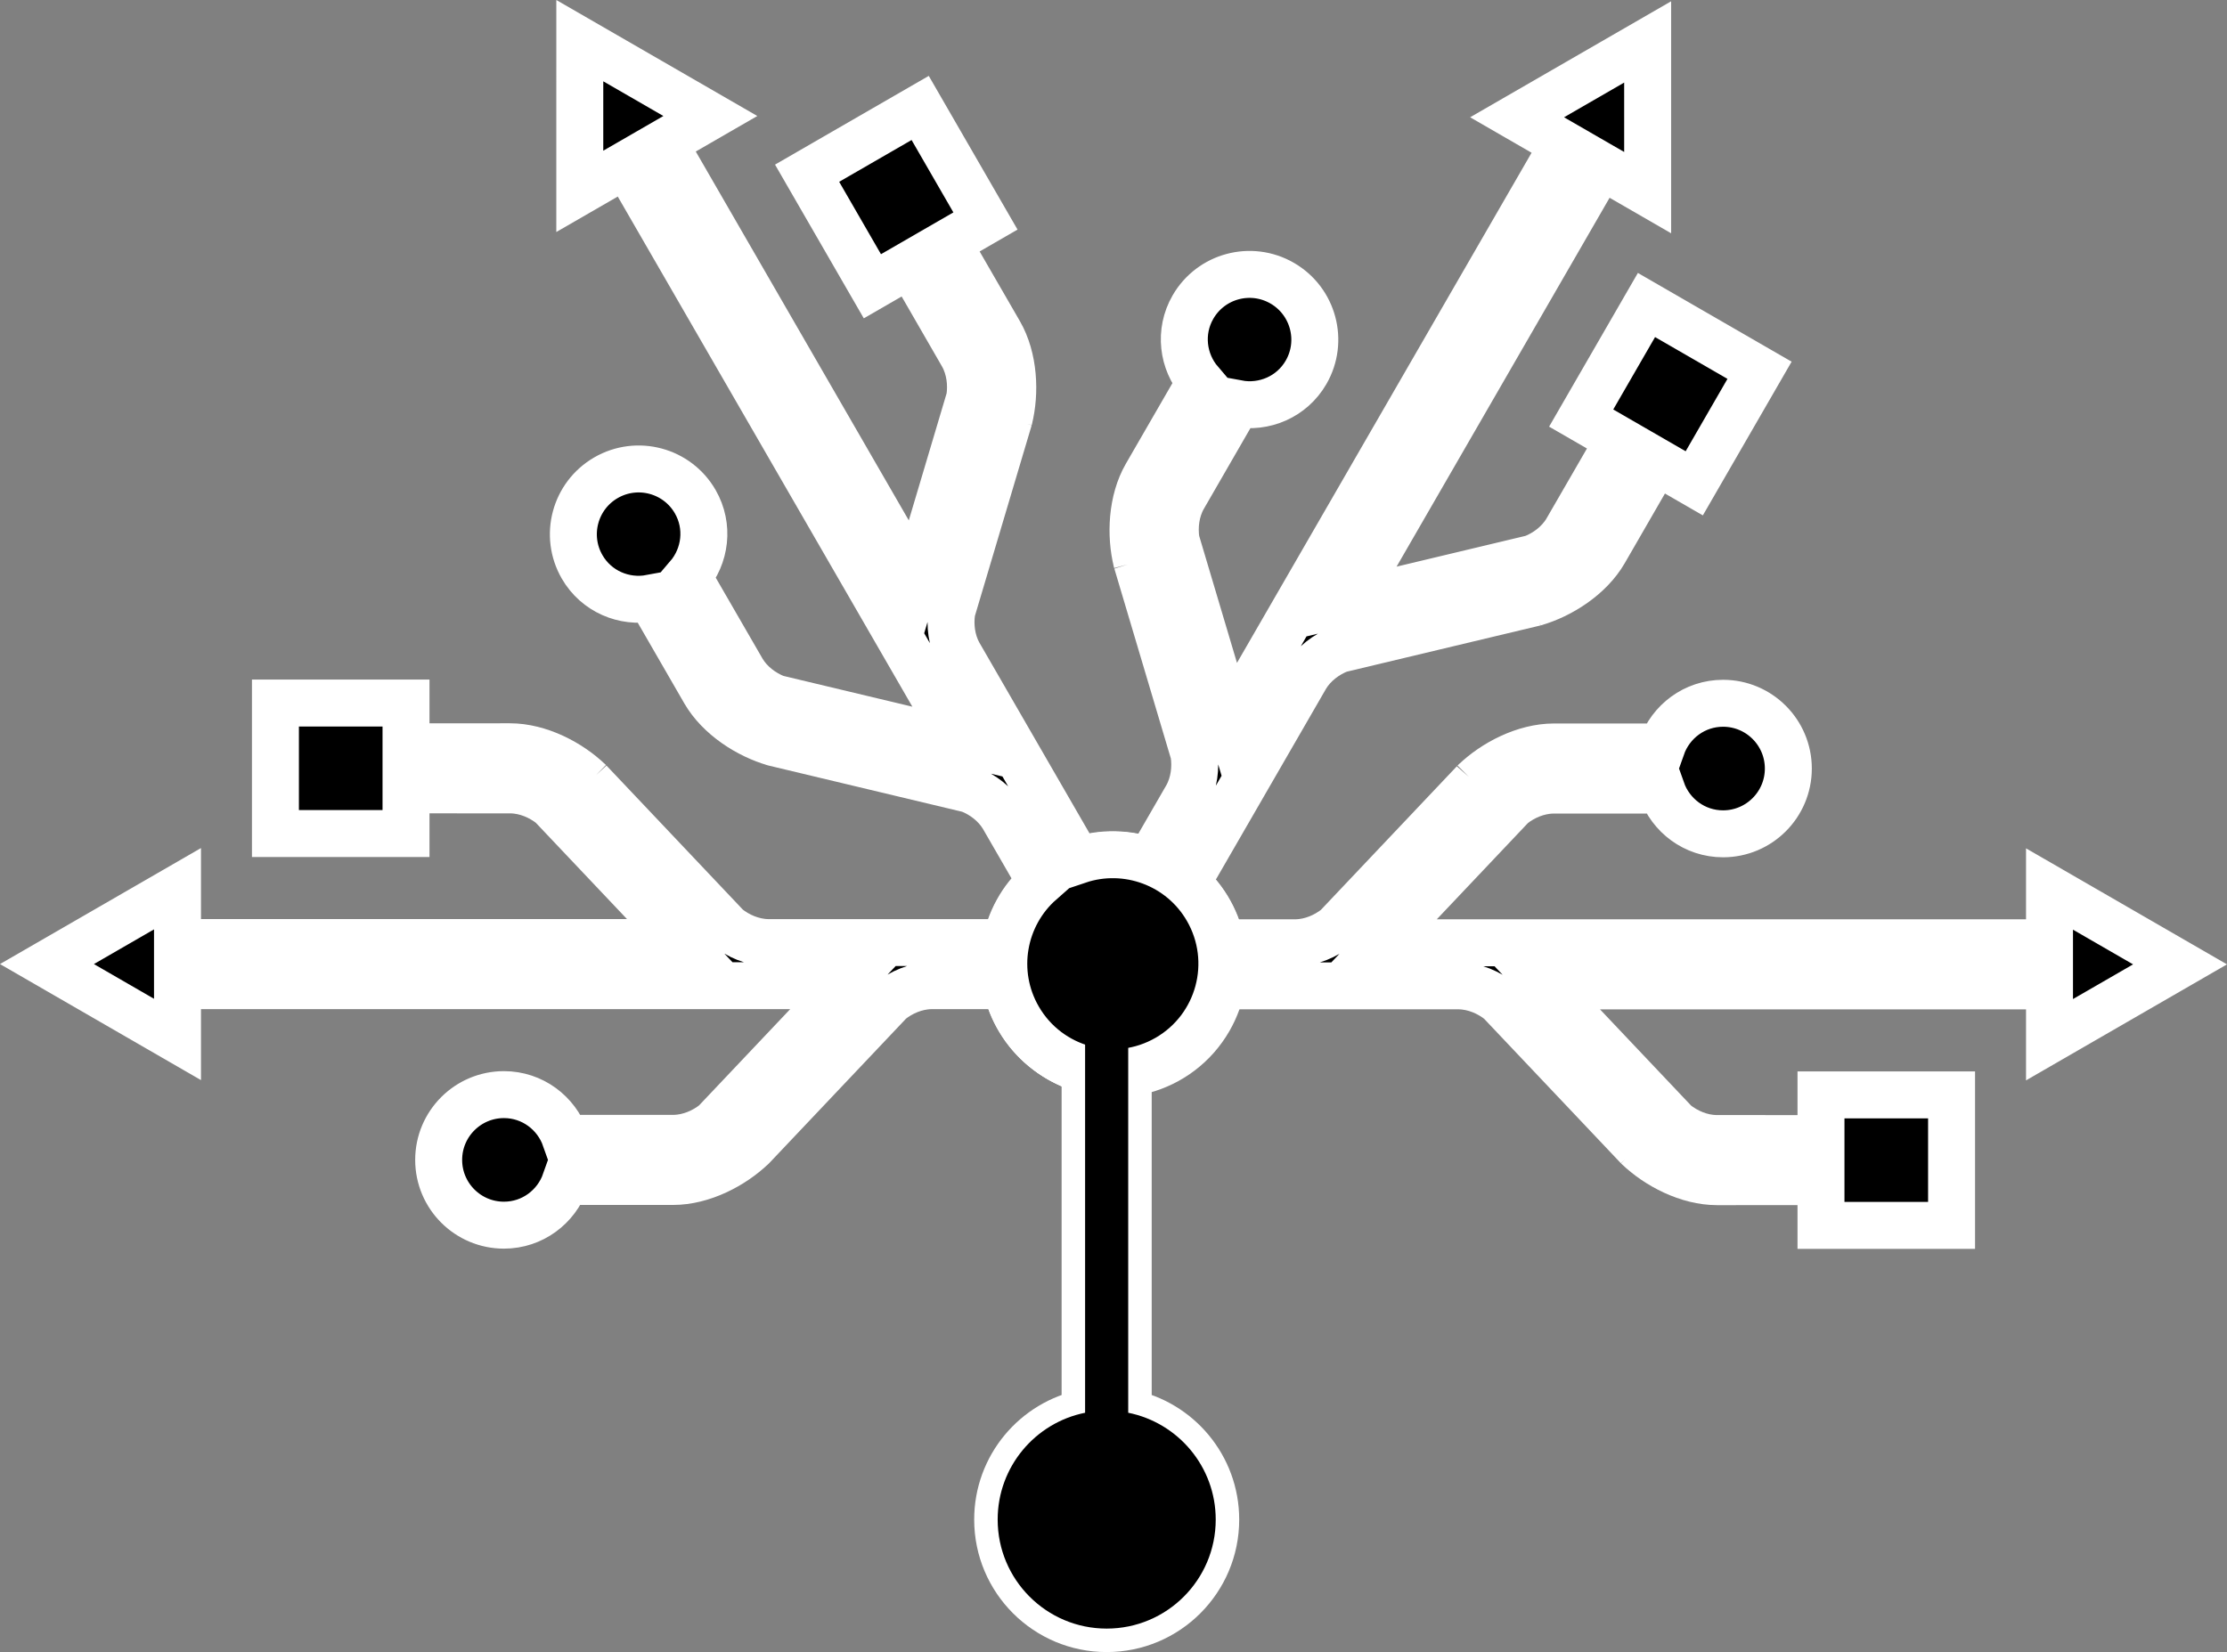 <?xml version="1.0" encoding="UTF-8" standalone="no"?>
<!-- Created with Inkscape (http://www.inkscape.org/) -->

<svg
   xmlns:dc="http://purl.org/dc/elements/1.1/"
   xmlns:cc="http://creativecommons.org/ns#"
   xmlns:rdf="http://www.w3.org/1999/02/22-rdf-syntax-ns#"
   xmlns:svg="http://www.w3.org/2000/svg"
   xmlns="http://www.w3.org/2000/svg"
   xmlns:xlink="http://www.w3.org/1999/xlink"
   xmlns:sodipodi="http://sodipodi.sourceforge.net/DTD/sodipodi-0.dtd"
   xmlns:inkscape="http://www.inkscape.org/namespaces/inkscape"
   version="1.0"
   width="853.601"
   height="633.398"
   viewBox="0 0 853.601 633.398"
   id="Layer_1"
   xml:space="preserve"
   sodipodi:docname="USBSwitch.svg"
   inkscape:version="0.92.4 (5da689c313, 2019-01-14)"><rect x="0" y="0" width="853.601" height="633.398" fill="#808080" stroke="none"/><sodipodi:namedview
   pagecolor="#ffffff"
   bordercolor="#666666"
   borderopacity="1"
   objecttolerance="10"
   gridtolerance="10"
   guidetolerance="10"
   inkscape:pageopacity="0"
   inkscape:pageshadow="2"
   inkscape:window-width="2560"
   inkscape:window-height="1336"
   id="namedview5"
   showgrid="false"
   inkscape:zoom="0.5"
   inkscape:cx="530.39547"
   inkscape:cy="205.30741"
   inkscape:window-x="-8"
   inkscape:window-y="196"
   inkscape:window-maximized="1"
   inkscape:current-layer="Layer_1"
   fit-margin-top="0"
   fit-margin-left="0"
   fit-margin-right="0"
   fit-margin-bottom="0" /><defs
   id="defs1337" />
<path
   id="path4554"
   style="stroke:#ffffff;stroke-width:18;stroke-miterlimit:4;stroke-dasharray:none;stroke-opacity:1;paint-order:stroke fill markers"
   d="m 415.915,398.713 v 142.932 c -19.113,3.835 -33.513,20.713 -33.513,40.959 0,23.083 18.711,41.794 41.787,41.794 23.083,0 41.795,-18.711 41.795,-41.794 0,-20.25 -14.412,-37.128 -33.541,-40.963 v -142.425 z"
   inkscape:connector-curvature="0"
   sodipodi:nodetypes="ccsssccc" /><path
   d="m 835.604,369.734 -50.037,-28.896 v 20.613 h -255.753 l 49.798,-52.612 c 4.238,-3.397 9.783,-5.78 15.487,-5.912 23.075,0 36.778,-0.006 41.822,-0.016 3.419,9.741 12.603,16.772 23.521,16.772 13.812,0 25.021,-11.208 25.021,-25.025 0,-13.823 -11.208,-25.027 -25.021,-25.027 -10.918,0 -20.102,7.027 -23.521,16.76 l -41.332,-0.007 c -11.202,0 -22.94,6.146 -30.411,13.351 0.204,-0.214 0.416,-0.442 -0.012,0.004 -0.158,0.178 -52.834,55.814 -52.834,55.814 -4.229,3.392 -9.771,5.76 -15.471,5.896 h -28.932 c -3.835,-19.113 -20.713,-33.513 -40.959,-33.513 -23.083,0 -41.794,18.711 -41.794,41.787 0,23.083 18.711,41.795 41.794,41.795 20.25,0 37.128,-14.412 40.963,-33.541 h 28.425 c 0.073,0 0.146,0.004 0.22,0 h 62.871 c 5.689,0.145 11.224,2.516 15.449,5.912 0,0 52.664,55.632 52.827,55.812 0.422,0.447 0.212,0.214 0.004,0.004 7.471,7.204 19.214,13.346 30.418,13.346 l 39.832,-0.009 v 16.777 h 50.05 v -50.045 h -50.05 v 16.755 c 0,0 -10.491,-0.019 -40.32,-0.019 -5.705,-0.131 -11.256,-2.511 -15.492,-5.908 l -49.809,-52.622 h 193.209 v 20.646 z"
   id="path1334"
   inkscape:connector-curvature="0"
   style="stroke:#ffffff;stroke-width:18;stroke-miterlimit:4;stroke-dasharray:none;stroke-opacity:1;paint-order:stroke fill markers" />
<use
   x="0"
   y="0"
   xlink:href="#path1334"
   id="use4546"
   transform="rotate(-60,427.295,369.632)"
   width="100%"
   height="100%"
   style="stroke:none;stroke-opacity:1" /><use
   x="0"
   y="0"
   xlink:href="#path1334"
   id="use4548"
   transform="rotate(-180,426.801,369.678)"
   width="100%"
   height="100%" /><use
   x="0"
   y="0"
   xlink:href="#path1334"
   id="use4550"
   transform="rotate(-120,426.686,369.725)"
   width="100%"
   height="100%" /><path
   sodipodi:nodetypes="ccsssccc"
   inkscape:connector-curvature="0"
   d="m 415.915,398.713 v 142.932 c -19.113,3.835 -33.513,20.713 -33.513,40.959 0,23.083 18.711,41.794 41.787,41.794 23.083,0 41.795,-18.711 41.795,-41.794 0,-20.25 -14.412,-37.128 -33.541,-40.963 v -142.425 z"
   style="stroke:none;stroke-width:18;stroke-miterlimit:4;stroke-dasharray:none;stroke-opacity:1;paint-order:stroke fill markers"
   id="path4574" /></svg>